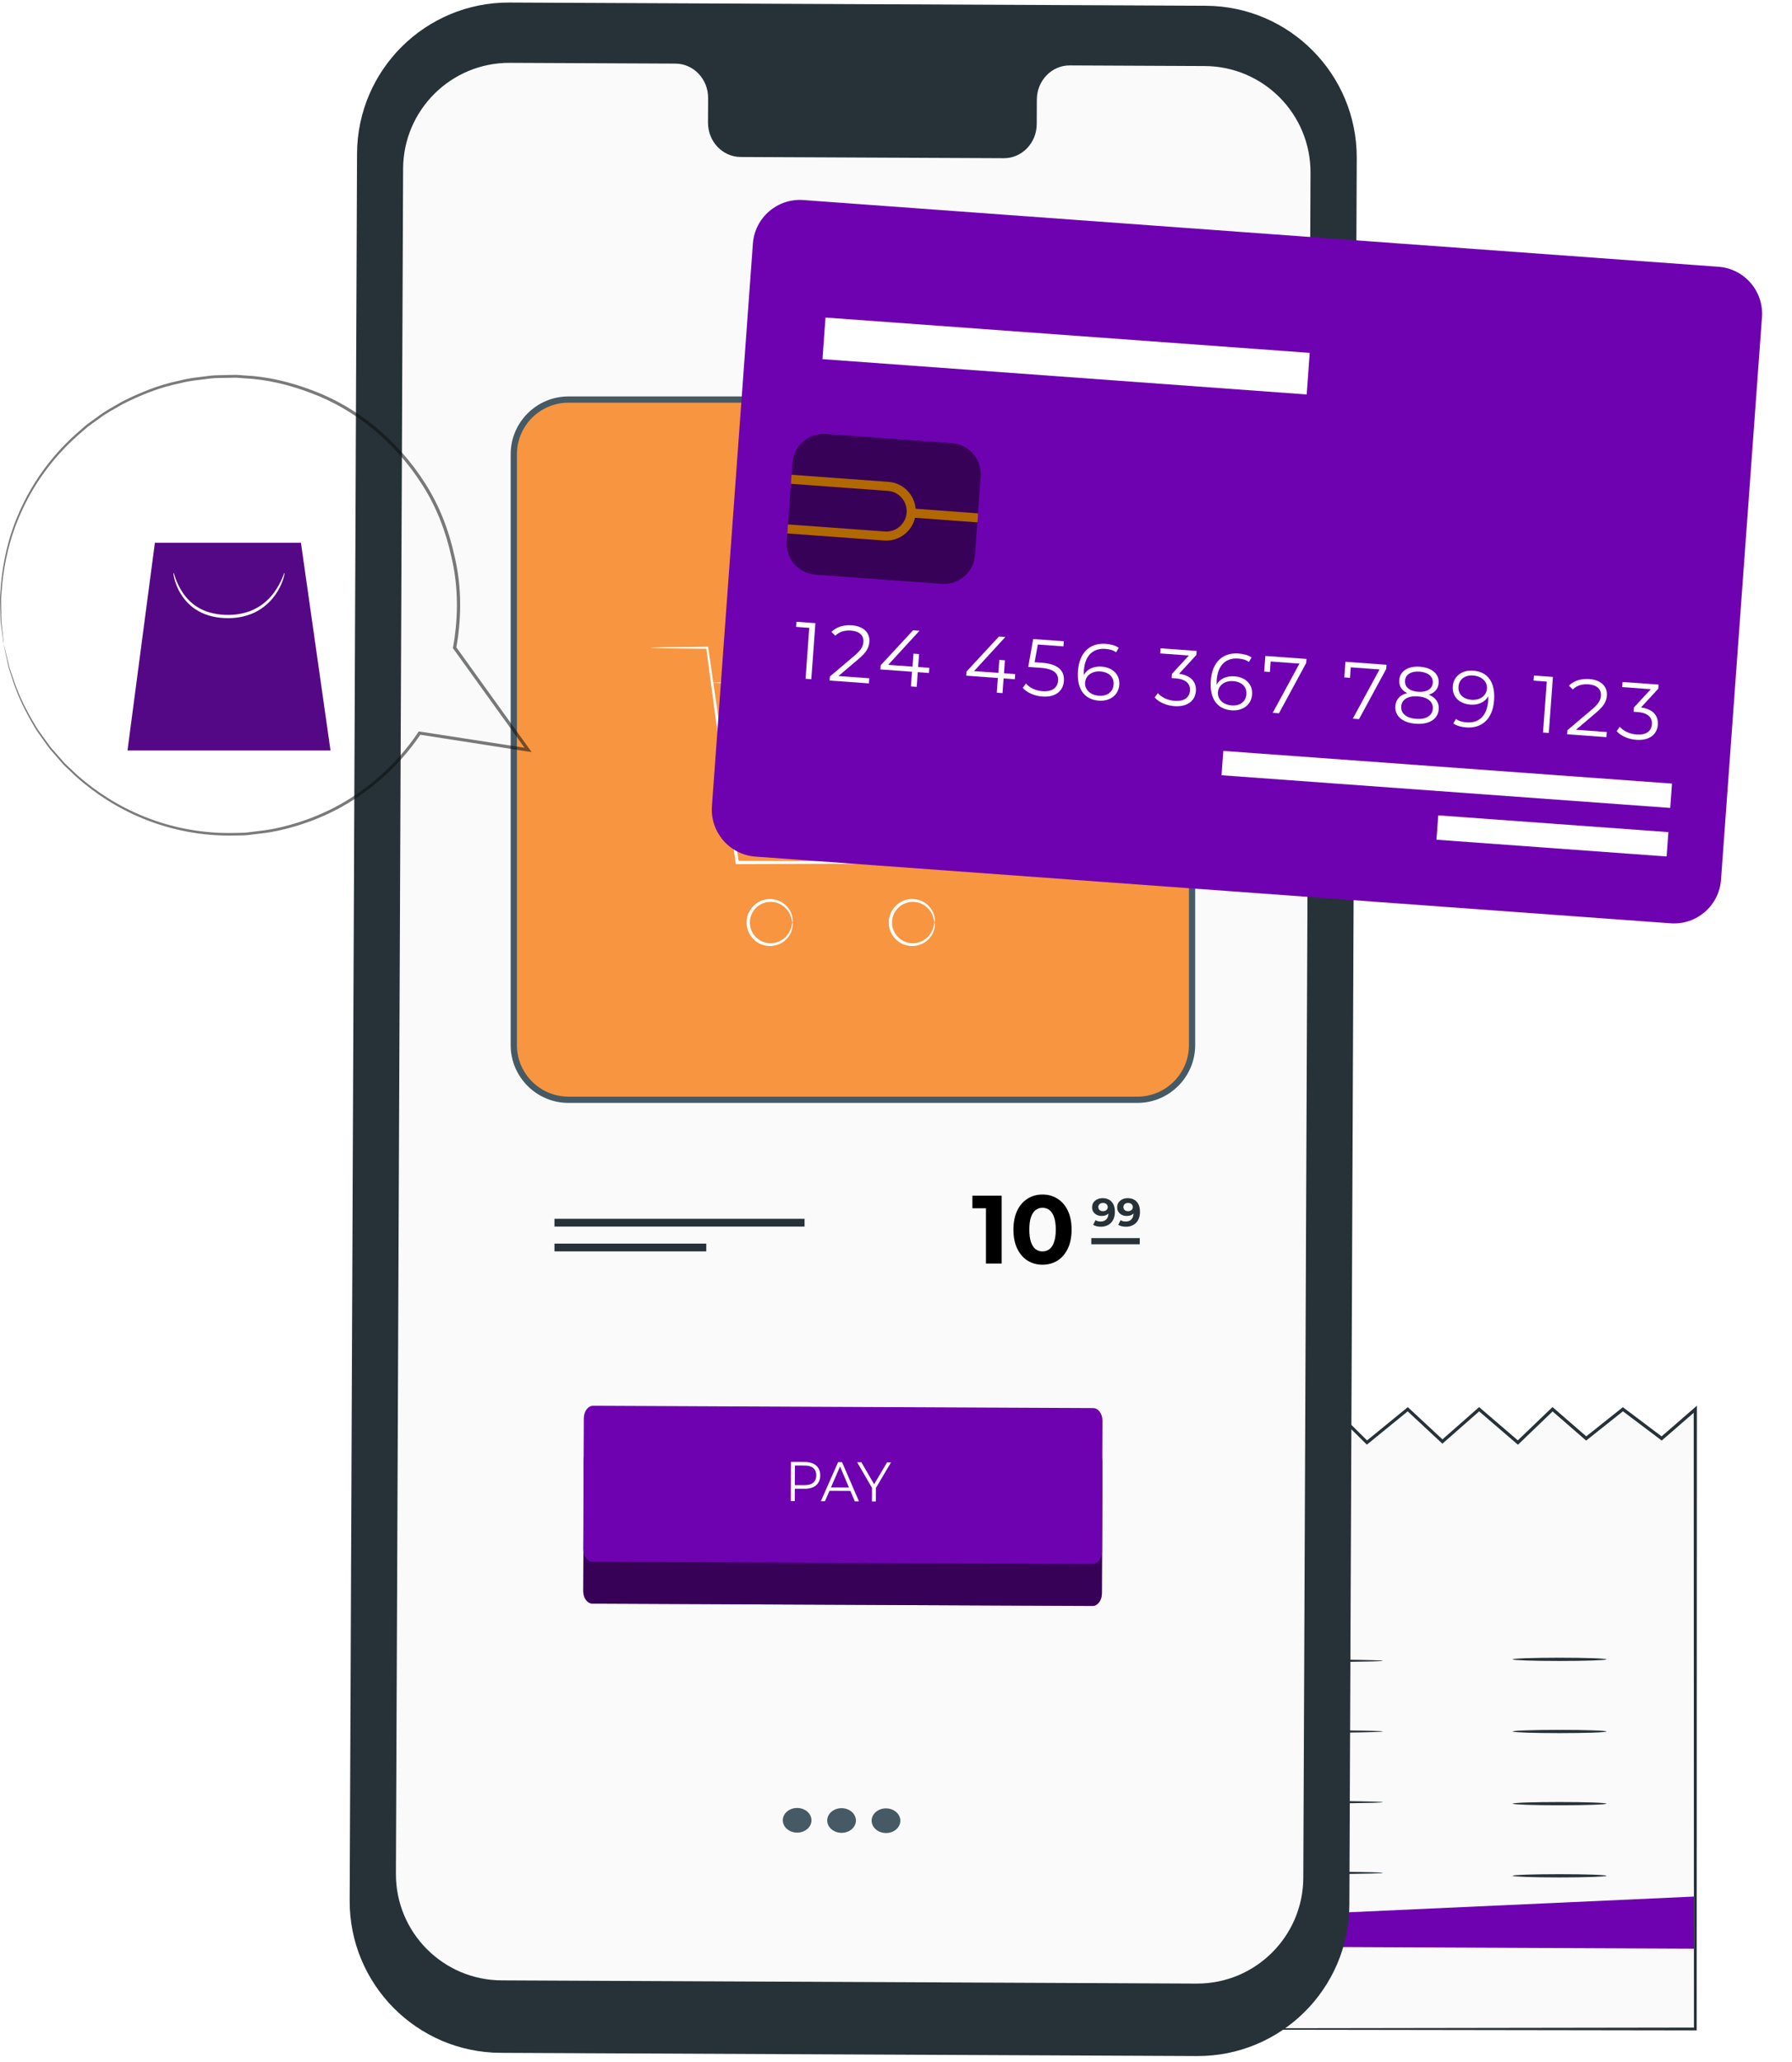 <svg width="287" height="330" viewBox="0 0 287 330" fill="none" xmlns="http://www.w3.org/2000/svg">
<path d="M167.218 324.765V225.568L174.018 231.06L179.571 225.568L185.45 230.407L191.002 225.568L196.555 230.733L203.251 225.568L208.15 230.407L213.539 225.568L218.929 230.897L225.461 225.568L231.013 230.733L236.893 225.568L243.098 230.897L248.651 225.568L254.04 230.244L259.92 225.568L266.125 230.244L271.515 225.568V324.765H167.218Z" fill="#FAFAFA"/>
<path d="M167.218 324.765C167.218 324.765 167.881 324.749 169.144 324.74C170.415 324.734 172.281 324.726 174.715 324.715C179.596 324.702 186.741 324.682 195.85 324.658C214.056 324.631 240.101 324.592 271.515 324.545L271.294 324.766C271.283 295.971 271.27 262.027 271.255 225.569L271.685 225.765C269.987 227.238 268.146 228.836 266.296 230.441L266.137 230.579L265.969 230.452C264.007 228.974 261.89 227.379 259.763 225.777L260.082 225.773C259.537 226.207 258.945 226.677 258.353 227.148C256.96 228.256 255.57 229.361 254.203 230.448L254.034 230.583L253.871 230.441C252.055 228.865 250.264 227.311 248.482 225.765L248.832 225.756C246.97 227.543 245.12 229.318 243.279 231.084L243.109 231.247L242.93 231.094C240.849 229.306 238.78 227.53 236.725 225.764L237.064 225.762C235.091 227.495 233.131 229.216 231.184 230.927L231.009 231.08L230.839 230.922C228.974 229.186 227.125 227.465 225.288 225.755L225.623 225.766C223.424 227.559 221.248 229.333 219.089 231.093L218.913 231.237L218.751 231.077C216.94 229.286 215.145 227.509 213.364 225.747L213.708 225.755C211.894 227.382 210.099 228.994 208.317 230.592L208.143 230.748L207.977 230.584C206.325 228.951 204.696 227.341 203.08 225.743L203.402 225.763C201.14 227.507 198.91 229.226 196.704 230.925L196.542 231.05L196.392 230.91C194.51 229.157 192.666 227.44 190.842 225.742L191.16 225.747C189.269 227.393 187.427 228.997 185.605 230.583L185.455 230.713L185.302 230.587C183.295 228.933 181.349 227.329 179.426 225.744L179.732 225.73C177.827 227.612 175.989 229.427 174.176 231.218L174.033 231.359L173.877 231.233C171.539 229.342 169.292 227.524 167.081 225.736L167.435 225.567C167.388 255.442 167.35 280.214 167.322 297.529C167.298 306.193 167.279 312.989 167.266 317.632C167.255 319.947 167.247 321.722 167.241 322.931C167.233 324.134 167.218 324.765 167.218 324.765C167.218 324.765 167.202 324.166 167.194 322.98C167.188 321.78 167.18 320.019 167.169 317.722C167.156 313.09 167.137 306.311 167.113 297.668C167.086 280.319 167.047 255.501 167.001 225.569L167 225.114L167.355 225.4C169.568 227.185 171.818 228.999 174.159 230.887L173.861 230.902C175.672 229.108 177.507 227.29 179.41 225.406L179.557 225.26L179.717 225.392C181.642 226.974 183.59 228.576 185.599 230.227L185.297 230.231C187.117 228.643 188.957 227.037 190.847 225.389L191.008 225.248L191.165 225.394C192.991 227.091 194.836 228.806 196.72 230.557L196.408 230.543C198.612 228.841 200.84 227.12 203.101 225.375L203.271 225.244L203.424 225.395C205.041 226.991 206.672 228.6 208.325 230.232L207.985 230.224C209.765 228.624 211.56 227.012 213.372 225.383L213.548 225.225L213.716 225.391C215.499 227.153 217.295 228.928 219.107 230.718L218.769 230.702C220.927 228.941 223.102 227.165 225.3 225.371L225.472 225.23L225.635 225.382C227.473 227.091 229.323 228.811 231.188 230.546L230.844 230.541C232.791 228.83 234.749 227.108 236.722 225.374L236.891 225.226L237.061 225.372C239.117 227.137 241.185 228.913 243.267 230.7L242.919 230.71C244.759 228.944 246.609 227.168 248.471 225.381L248.642 225.217L248.821 225.372C250.603 226.918 252.394 228.472 254.21 230.047L253.878 230.04C255.245 228.953 256.634 227.848 258.028 226.74C258.62 226.269 259.212 225.798 259.757 225.365L259.915 225.24L260.076 225.361C262.203 226.963 264.32 228.559 266.282 230.037L265.955 230.048C267.804 228.444 269.646 226.846 271.344 225.373L271.774 225V225.569C271.76 262.027 271.747 295.971 271.735 324.766V324.987H271.514C240.043 324.94 213.948 324.901 195.709 324.873C186.621 324.848 179.492 324.829 174.623 324.816C172.208 324.805 170.355 324.796 169.094 324.791C167.848 324.781 167.218 324.765 167.218 324.765Z" fill="#263238"/>
<path d="M221.474 265.831C221.474 265.975 211.752 266.091 199.763 266.091C187.769 266.091 178.05 265.974 178.05 265.831C178.05 265.688 187.77 265.571 199.763 265.571C211.752 265.57 221.474 265.687 221.474 265.831Z" fill="#263238"/>
<path d="M221.474 277.149C221.474 277.293 211.752 277.409 199.763 277.409C187.769 277.409 178.05 277.292 178.05 277.149C178.05 277.005 187.77 276.889 199.763 276.889C211.752 276.888 221.474 277.005 221.474 277.149Z" fill="#263238"/>
<path d="M221.474 288.467C221.474 288.611 211.752 288.727 199.763 288.727C187.769 288.727 178.05 288.61 178.05 288.467C178.05 288.323 187.77 288.207 199.763 288.207C211.752 288.206 221.474 288.323 221.474 288.467Z" fill="#263238"/>
<path d="M221.474 299.785C221.474 299.929 211.752 300.045 199.763 300.045C187.769 300.045 178.05 299.928 178.05 299.785C178.05 299.641 187.77 299.525 199.763 299.525C211.752 299.524 221.474 299.641 221.474 299.785Z" fill="#263238"/>
<path d="M257.276 265.6C257.276 265.744 253.915 265.86 249.769 265.86C245.622 265.86 242.262 265.743 242.262 265.6C242.262 265.456 245.622 265.34 249.769 265.34C253.914 265.339 257.276 265.456 257.276 265.6Z" fill="#263238"/>
<path d="M257.276 277.149C257.276 277.293 253.915 277.409 249.769 277.409C245.622 277.409 242.262 277.292 242.262 277.149C242.262 277.005 245.622 276.889 249.769 276.889C253.914 276.888 257.276 277.005 257.276 277.149Z" fill="#263238"/>
<path d="M257.276 288.698C257.276 288.842 253.915 288.958 249.769 288.958C245.622 288.958 242.262 288.841 242.262 288.698C242.262 288.554 245.622 288.438 249.769 288.438C253.914 288.437 257.276 288.554 257.276 288.698Z" fill="#263238"/>
<path d="M257.276 300.247C257.276 300.391 253.915 300.507 249.769 300.507C245.622 300.507 242.262 300.39 242.262 300.247C242.262 300.103 245.622 299.987 249.769 299.987C253.914 299.986 257.276 300.103 257.276 300.247Z" fill="#263238"/>
<path d="M167.292 311.431V308.298L271.281 303.572V311.912L167.292 311.431Z" fill="#6E02B1"/>
<path d="M191.704 329.099L80.181 328.583C66.768 328.522 55.943 317.602 56 304.189L57.182 24.598C57.239 11.178 68.167 0.346 81.587 0.407L193.11 0.922C206.523 0.984 217.347 11.905 217.291 25.317L216.109 304.908C216.052 318.329 205.125 329.161 191.704 329.099Z" fill="#263238"/>
<path d="M192.951 10.572L171.329 10.472C168.43 10.459 166.068 12.906 166.056 15.936L166.039 19.858C166.027 22.889 163.665 25.336 160.766 25.323L118.619 25.128C115.72 25.115 113.379 22.646 113.392 19.615L113.409 15.693C113.422 12.662 111.081 10.193 108.181 10.18L100.577 10.145L81.652 10.058C72.253 10.015 64.6 17.601 64.56 27L63.406 299.9C63.366 309.295 70.947 316.943 80.341 316.986L191.641 317.499C201.039 317.543 208.693 309.957 208.733 300.558L209.887 27.657C209.926 18.264 202.345 10.616 192.951 10.572Z" fill="#FAFAFA"/>
<path d="M129.962 291.373C129.957 292.462 128.925 293.341 127.657 293.335C126.389 293.329 125.365 292.44 125.369 291.351C125.374 290.262 126.405 289.382 127.674 289.389C128.942 289.395 129.966 290.283 129.962 291.373Z" fill="#455A64"/>
<path d="M137.078 291.406C137.073 292.495 136.042 293.374 134.773 293.368C133.505 293.363 132.481 292.474 132.485 291.384C132.489 290.295 133.521 289.416 134.79 289.422C136.058 289.428 137.082 290.316 137.078 291.406Z" fill="#455A64"/>
<path d="M144.193 291.437C144.189 292.526 143.157 293.406 141.888 293.399C140.62 293.394 139.596 292.505 139.6 291.415C139.605 290.326 140.636 289.447 141.905 289.453C143.173 289.459 144.198 290.347 144.193 291.437Z" fill="#455A64"/>
<path d="M182.161 176.035H91.042C86.206 176.035 82.286 172.115 82.286 167.279V72.711C82.286 67.875 86.206 63.955 91.042 63.955H182.161C186.997 63.955 190.917 67.875 190.917 72.711V167.279C190.918 172.114 186.997 176.035 182.161 176.035Z" fill="#F79540"/>
<path d="M182.161 176.534H91.042C85.938 176.534 81.786 172.382 81.786 167.278V72.71C81.786 67.606 85.938 63.454 91.042 63.454H182.161C187.264 63.454 191.417 67.606 191.417 72.71V167.278C191.417 172.382 187.265 176.534 182.161 176.534ZM91.043 64.454C86.49 64.454 82.787 68.158 82.787 72.71V167.278C82.787 171.831 86.491 175.534 91.043 175.534H182.162C186.715 175.534 190.418 171.831 190.418 167.278V72.71C190.418 68.157 186.715 64.454 182.162 64.454H91.043Z" fill="#455A64"/>
<path d="M157.907 202.247V192.315L158.994 193.401H155.735V191.384H160.421V202.247H157.907ZM166.964 202.433C166.074 202.433 165.278 202.216 164.574 201.782C163.871 201.337 163.317 200.695 162.914 199.857C162.51 199.019 162.308 198.005 162.308 196.815C162.308 195.626 162.51 194.612 162.914 193.774C163.317 192.936 163.871 192.3 164.574 191.865C165.278 191.42 166.074 191.198 166.964 191.198C167.864 191.198 168.661 191.42 169.354 191.865C170.057 192.3 170.611 192.936 171.014 193.774C171.418 194.612 171.62 195.626 171.62 196.815C171.62 198.005 171.418 199.019 171.014 199.857C170.611 200.695 170.057 201.337 169.354 201.782C168.661 202.216 167.864 202.433 166.964 202.433ZM166.964 200.307C167.388 200.307 167.755 200.188 168.066 199.95C168.387 199.712 168.635 199.335 168.811 198.817C168.997 198.3 169.09 197.633 169.09 196.815C169.09 195.998 168.997 195.331 168.811 194.814C168.635 194.296 168.387 193.919 168.066 193.681C167.755 193.443 167.388 193.324 166.964 193.324C166.55 193.324 166.183 193.443 165.862 193.681C165.552 193.919 165.304 194.296 165.117 194.814C164.941 195.331 164.853 195.998 164.853 196.815C164.853 197.633 164.941 198.3 165.117 198.817C165.304 199.335 165.552 199.712 165.862 199.95C166.183 200.188 166.55 200.307 166.964 200.307Z" fill="black"/>
<path d="M176.58 191.782C176.988 191.782 177.339 191.866 177.634 192.035C177.928 192.203 178.156 192.449 178.316 192.773C178.476 193.093 178.556 193.493 178.556 193.972C178.556 194.482 178.459 194.913 178.265 195.266C178.076 195.62 177.813 195.889 177.476 196.074C177.139 196.26 176.748 196.352 176.302 196.352C176.071 196.352 175.848 196.327 175.633 196.276C175.418 196.226 175.233 196.15 175.077 196.049L175.456 195.298C175.578 195.382 175.709 195.441 175.848 195.475C175.986 195.504 176.132 195.519 176.283 195.519C176.662 195.519 176.963 195.403 177.186 195.172C177.413 194.94 177.527 194.597 177.527 194.143C177.527 194.067 177.525 193.983 177.52 193.89C177.516 193.798 177.506 193.705 177.489 193.613L177.766 193.878C177.695 194.042 177.594 194.181 177.463 194.294C177.333 194.404 177.182 194.488 177.009 194.547C176.836 194.602 176.643 194.629 176.428 194.629C176.146 194.629 175.89 194.572 175.658 194.458C175.431 194.345 175.248 194.185 175.109 193.979C174.974 193.772 174.907 193.531 174.907 193.253C174.907 192.95 174.981 192.689 175.128 192.47C175.279 192.251 175.481 192.083 175.734 191.965C175.991 191.843 176.273 191.782 176.58 191.782ZM176.643 192.546C176.496 192.546 176.367 192.573 176.258 192.628C176.148 192.678 176.062 192.754 175.999 192.855C175.936 192.952 175.904 193.068 175.904 193.202C175.904 193.404 175.972 193.566 176.106 193.688C176.245 193.806 176.428 193.865 176.656 193.865C176.803 193.865 176.933 193.838 177.047 193.783C177.165 193.724 177.255 193.644 177.318 193.543C177.381 193.442 177.413 193.329 177.413 193.202C177.413 193.076 177.381 192.965 177.318 192.868C177.259 192.767 177.173 192.689 177.06 192.634C176.946 192.575 176.807 192.546 176.643 192.546ZM180.599 191.782C181.007 191.782 181.359 191.866 181.653 192.035C181.948 192.203 182.175 192.449 182.335 192.773C182.495 193.093 182.575 193.493 182.575 193.972C182.575 194.482 182.478 194.913 182.284 195.266C182.095 195.62 181.832 195.889 181.495 196.074C181.159 196.26 180.767 196.352 180.321 196.352C180.09 196.352 179.867 196.327 179.652 196.276C179.437 196.226 179.252 196.15 179.097 196.049L179.475 195.298C179.597 195.382 179.728 195.441 179.867 195.475C180.006 195.504 180.151 195.519 180.302 195.519C180.681 195.519 180.982 195.403 181.205 195.172C181.432 194.94 181.546 194.597 181.546 194.143C181.546 194.067 181.544 193.983 181.539 193.89C181.535 193.798 181.525 193.705 181.508 193.613L181.786 193.878C181.714 194.042 181.613 194.181 181.483 194.294C181.352 194.404 181.201 194.488 181.028 194.547C180.856 194.602 180.662 194.629 180.447 194.629C180.165 194.629 179.909 194.572 179.677 194.458C179.45 194.345 179.267 194.185 179.128 193.979C178.993 193.772 178.926 193.531 178.926 193.253C178.926 192.95 179 192.689 179.147 192.47C179.299 192.251 179.501 192.083 179.753 191.965C180.01 191.843 180.292 191.782 180.599 191.782ZM180.662 192.546C180.515 192.546 180.386 192.573 180.277 192.628C180.168 192.678 180.081 192.754 180.018 192.855C179.955 192.952 179.924 193.068 179.924 193.202C179.924 193.404 179.991 193.566 180.126 193.688C180.264 193.806 180.447 193.865 180.675 193.865C180.822 193.865 180.952 193.838 181.066 193.783C181.184 193.724 181.274 193.644 181.337 193.543C181.401 193.442 181.432 193.329 181.432 193.202C181.432 193.076 181.401 192.965 181.337 192.868C181.279 192.767 181.192 192.689 181.079 192.634C180.965 192.575 180.826 192.546 180.662 192.546Z" fill="#263238"/>
<path d="M182.541 198.175H174.781V199.159H182.541V198.175Z" fill="#263238"/>
<path d="M128.853 195.087H88.803V196.329H128.853V195.087Z" fill="#263238"/>
<path d="M113.113 199.056H88.803V200.298H113.113V199.056Z" fill="#263238"/>
<path d="M174.967 257.055L94.903 256.686C94.074 256.682 93.406 255.78 93.411 254.67L93.5 233.725C93.504 232.615 94.18 231.72 95.009 231.723L175.072 232.093C175.901 232.097 176.57 232.999 176.565 234.109L176.476 255.053C176.472 256.163 175.796 257.059 174.967 257.055Z" fill="#6E02B1"/>
<g opacity="0.5">
<path d="M174.967 257.055L94.903 256.686C94.074 256.682 93.406 255.78 93.411 254.67L93.5 233.725C93.504 232.615 94.18 231.72 95.009 231.723L175.072 232.093C175.901 232.097 176.57 232.999 176.565 234.109L176.476 255.053C176.472 256.163 175.796 257.059 174.967 257.055Z" fill="black"/>
</g>
<path d="M174.967 250.343L94.903 249.974C94.074 249.97 93.406 249.068 93.411 247.958L93.5 227.013C93.504 225.903 94.18 225.008 95.009 225.011L175.072 225.381C175.901 225.385 176.57 226.287 176.565 227.397L176.476 248.341C176.472 249.451 175.796 250.347 174.967 250.343Z" fill="#6E02B1"/>
<path d="M131.367 236.168C131.361 237.503 130.432 238.305 128.905 238.298L127.293 238.29L127.285 240.269L126.65 240.266L126.675 233.996L128.923 234.007C130.449 234.015 131.372 234.824 131.367 236.168ZM130.733 236.165C130.737 235.162 130.104 234.586 128.904 234.58L127.309 234.573L127.295 237.708L128.891 237.715C130.091 237.721 130.729 237.151 130.733 236.165Z" fill="white"/>
<path d="M136.193 238.636L132.848 238.62L132.121 240.292L131.461 240.289L134.231 234.032L134.858 234.035L137.575 240.317L136.907 240.313L136.193 238.636ZM135.963 238.098L134.537 234.723L133.082 238.084L135.963 238.098Z" fill="white"/>
<path d="M140.285 238.161L140.275 240.329L139.65 240.326L139.659 238.158L137.275 234.046L137.953 234.049L139.996 237.578L142.068 234.068L142.703 234.071L140.285 238.161Z" fill="white"/>
<path d="M153.447 138.059C153.447 138.076 153.205 138.092 152.744 138.108C152.235 138.12 151.562 138.135 150.72 138.154C148.905 138.173 146.363 138.2 143.225 138.233C136.82 138.255 127.996 138.284 118.065 138.317L117.84 138.318L117.809 138.094C117.623 136.763 117.425 135.354 117.225 133.926C115.516 121.697 114.028 110.772 113.1 103.709L113.263 103.851C110.434 103.819 108.173 103.793 106.562 103.775C105.821 103.757 105.23 103.743 104.779 103.732C104.374 103.717 104.164 103.702 104.164 103.686C104.164 103.67 104.374 103.655 104.779 103.64C105.23 103.629 105.82 103.615 106.562 103.597C108.173 103.579 110.434 103.553 113.263 103.521L113.405 103.519L113.426 103.663C114.469 110.709 116.032 121.624 117.74 133.853C117.939 135.281 118.135 136.691 118.321 138.021L118.065 137.798C127.995 137.831 136.82 137.861 143.225 137.882C146.363 137.915 148.905 137.942 150.72 137.961C151.563 137.98 152.235 137.995 152.744 138.007C153.205 138.026 153.447 138.043 153.447 138.059Z" fill="white"/>
<path d="M117.04 130.73C117.04 130.715 117.279 130.701 117.739 130.687C118.238 130.677 118.911 130.663 119.763 130.646C121.572 130.629 124.135 130.604 127.336 130.573C133.842 130.55 142.929 130.518 153.447 130.481L153.201 130.687C153.974 126.292 154.811 121.539 155.676 116.62C156.124 114.09 156.564 111.605 156.984 109.235L157.238 109.537C145.023 109.502 134.24 109.472 126.462 109.45C122.624 109.417 119.531 109.391 117.35 109.372C116.313 109.353 115.494 109.338 114.895 109.327C114.639 109.318 114.43 109.31 114.259 109.303C114.116 109.295 114.043 109.287 114.043 109.279C114.043 109.271 114.116 109.263 114.259 109.255C114.43 109.249 114.639 109.241 114.895 109.231C115.494 109.22 116.313 109.205 117.35 109.186C119.53 109.167 122.624 109.141 126.462 109.108C134.24 109.086 145.023 109.056 157.238 109.021L157.545 109.02L157.492 109.323C157.074 111.693 156.636 114.179 156.19 116.709C155.317 121.627 154.474 126.378 153.694 130.772L153.657 130.979L153.448 130.978C142.93 130.941 133.843 130.909 127.337 130.885C124.136 130.854 121.573 130.83 119.764 130.812C118.912 130.795 118.239 130.781 117.74 130.771C117.279 130.76 117.04 130.745 117.04 130.73Z" fill="white"/>
<path d="M126.91 147.664C126.863 147.665 126.859 147.349 126.701 146.825C126.545 146.31 126.18 145.564 125.401 144.998C124.648 144.43 123.424 144.121 122.248 144.567C121.082 144.976 120.081 146.218 120.093 147.664C120.08 149.111 121.081 150.353 122.248 150.762C123.424 151.207 124.648 150.899 125.401 150.33C126.18 149.764 126.545 149.018 126.701 148.503C126.858 147.978 126.863 147.662 126.91 147.664C126.934 147.662 127.002 147.981 126.898 148.552C126.795 149.111 126.458 149.953 125.625 150.622C124.82 151.291 123.444 151.696 122.085 151.212C120.738 150.772 119.557 149.342 119.574 147.663C119.558 145.985 120.739 144.555 122.085 144.115C123.444 143.631 124.82 144.035 125.625 144.705C126.459 145.374 126.795 146.216 126.898 146.775C127.001 147.347 126.934 147.666 126.91 147.664Z" fill="white"/>
<path d="M149.681 147.664C149.634 147.665 149.63 147.349 149.472 146.825C149.316 146.31 148.951 145.564 148.172 144.998C147.419 144.43 146.195 144.121 145.019 144.567C143.853 144.976 142.852 146.218 142.865 147.664C142.852 149.111 143.853 150.353 145.019 150.762C146.195 151.207 147.419 150.899 148.172 150.33C148.951 149.764 149.316 149.018 149.472 148.503C149.63 147.978 149.635 147.662 149.681 147.664C149.705 147.662 149.773 147.981 149.669 148.552C149.566 149.111 149.229 149.953 148.396 150.622C147.591 151.291 146.215 151.696 144.856 151.212C143.509 150.772 142.328 149.342 142.344 147.663C142.328 145.985 143.509 144.555 144.856 144.115C146.215 143.631 147.591 144.035 148.396 144.705C149.23 145.374 149.566 146.216 149.669 146.775C149.773 147.347 149.706 147.666 149.681 147.664Z" fill="white"/>
<path d="M155.303 115.797C160.879 115.797 165.4 111.276 165.4 105.7C165.4 100.123 160.879 95.603 155.303 95.603C149.727 95.603 145.206 100.123 145.206 105.7C145.206 111.276 149.727 115.797 155.303 115.797Z" fill="#E0715F"/>
<path d="M160.358 103.041C160.462 103.14 158.36 105.533 155.663 108.386C155.16 108.912 154.675 109.42 154.216 109.899L154.049 110.073L153.872 109.916C151.695 107.982 150.171 106.527 150.248 106.439C150.325 106.351 151.978 107.656 154.198 109.54L153.854 109.557C154.307 109.072 154.787 108.559 155.284 108.028C157.982 105.175 160.254 102.942 160.358 103.041Z" fill="#263238"/>
<g opacity="0.55">
<path d="M0.608 103.17C0.608 103.17 0.564 102.953 0.503 102.525C0.442 102.078 0.357 101.445 0.245 100.621C0.2 100.201 0.105 99.735 0.085 99.214C0.071 98.691 0.055 98.121 0.038 97.505C0.032 96.888 -0.021 96.221 0.01 95.51C0.063 94.799 0.12 94.043 0.179 93.243C0.508 90.062 1.226 86.135 3.096 81.949C4.927 77.77 7.858 73.321 12.16 69.478C12.701 69.004 13.249 68.523 13.803 68.038C14.387 67.59 15.003 67.168 15.612 66.725C16.8 65.789 18.184 65.096 19.534 64.291C22.337 62.885 25.382 61.601 28.71 60.934C30.349 60.484 32.073 60.351 33.809 60.125C34.679 60.029 35.565 60.065 36.453 60.029C36.898 60.019 37.344 60.01 37.792 60C38.239 60.014 38.687 60.065 39.137 60.095C42.748 60.251 46.416 61.115 49.973 62.462C57.131 65.099 63.683 70.394 68.114 77.41C70.356 80.908 71.911 84.913 72.813 89.094C73.81 93.264 73.934 97.692 73.338 102.048C73.258 102.609 73.165 103.167 73.064 103.721L73.019 103.521C77.036 109.108 80.973 114.583 84.785 119.884L85.143 120.381L84.538 120.287C78.546 119.354 72.737 118.451 67.16 117.583L67.403 117.476C63.826 122.78 59.024 126.93 53.796 129.646C51.176 130.996 48.459 132.002 45.737 132.68C44.378 133.025 43.015 133.288 41.656 133.424C40.978 133.506 40.305 133.587 39.636 133.667C38.967 133.746 38.296 133.711 37.633 133.738C32.323 133.868 27.334 132.822 23.044 131.082C18.741 129.343 15.134 126.928 12.235 124.357C11.532 123.689 10.847 123.037 10.18 122.404C9.577 121.71 8.991 121.034 8.423 120.379C7.826 119.746 7.374 119.032 6.896 118.373C6.441 117.698 5.933 117.09 5.567 116.423C3.999 113.819 2.917 111.446 2.228 109.453C1.903 108.452 1.614 107.565 1.364 106.794C1.195 106.01 1.052 105.345 0.935 104.803C0.826 104.278 0.742 103.875 0.681 103.584C0.626 103.311 0.608 103.17 0.608 103.17C0.608 103.17 0.654 103.307 0.722 103.578C0.792 103.866 0.89 104.266 1.017 104.786C1.144 105.324 1.3 105.984 1.484 106.762C1.744 107.526 2.044 108.406 2.382 109.399C3.092 111.374 4.191 113.724 5.769 116.297C6.137 116.956 6.648 117.557 7.104 118.223C7.583 118.874 8.036 119.579 8.633 120.204C9.201 120.851 9.787 121.518 10.389 122.203C11.054 122.828 11.738 123.47 12.439 124.129C15.328 126.663 18.913 129.038 23.18 130.742C27.435 132.448 32.372 133.464 37.621 133.32C38.276 133.291 38.94 133.324 39.601 133.244C40.262 133.162 40.927 133.08 41.597 132.997C42.94 132.86 44.286 132.596 45.628 132.251C48.316 131.575 50.997 130.574 53.581 129.237C58.737 126.544 63.468 122.441 66.991 117.202L67.079 117.071L67.235 117.095C72.813 117.957 78.623 118.855 84.616 119.781L84.369 120.184C80.555 114.884 76.616 109.41 72.596 103.825L72.531 103.735L72.551 103.625C72.651 103.079 72.743 102.529 72.821 101.975C73.408 97.681 73.288 93.316 72.306 89.203C71.418 85.079 69.889 81.13 67.68 77.679C63.317 70.758 56.861 65.524 49.8 62.91C46.292 61.574 42.673 60.713 39.108 60.552C38.663 60.521 38.221 60.469 37.779 60.454L36.457 60.48C35.58 60.514 34.704 60.475 33.844 60.568C32.128 60.788 30.424 60.914 28.803 61.354C25.511 62.003 22.497 63.264 19.72 64.645C18.383 65.437 17.01 66.117 15.832 67.039C15.228 67.476 14.617 67.891 14.036 68.331C13.486 68.81 12.942 69.283 12.404 69.75C8.13 73.537 5.202 77.931 3.36 82.066C1.479 86.207 0.737 90.101 0.379 93.262C0.311 94.058 0.247 94.809 0.187 95.516C0.148 96.223 0.193 96.886 0.191 97.501C0.199 98.116 0.206 98.684 0.213 99.205C0.225 99.725 0.312 100.19 0.348 100.609C0.437 101.434 0.506 102.068 0.555 102.516C0.599 102.947 0.608 103.17 0.608 103.17Z" fill="#0B0C0D"/>
</g>
<g filter="url(#filter0_d_656_232)">
<path d="M24.806 82.871L20.42 116.123H52.933L48.196 82.871H24.806Z" fill="#550885"/>
<path d="M45.556 87.697C45.591 87.704 45.556 88.054 45.368 88.655C45.178 89.253 44.835 90.109 44.201 91.05C43.571 91.986 42.623 93.008 41.302 93.759C39.991 94.519 38.324 94.944 36.592 94.942C34.861 94.959 33.187 94.593 31.857 93.855C30.513 93.133 29.586 92.067 28.987 91.112C28.386 90.146 28.088 89.271 27.931 88.664C27.776 88.053 27.764 87.701 27.798 87.697C27.885 87.666 28.078 89.084 29.295 90.91C29.909 91.801 30.811 92.778 32.085 93.433C33.346 94.103 34.925 94.437 36.586 94.421C38.249 94.422 39.82 94.033 41.069 93.339C42.327 92.653 43.255 91.712 43.9 90.837C45.184 89.056 45.473 87.664 45.556 87.697Z" fill="white"/>
</g>
<g filter="url(#filter1_d_656_232)">
<path d="M267.561 143.788L120.994 133.112C116.84 132.809 113.717 129.196 114.02 125.042L120.58 34.994C120.883 30.84 124.496 27.717 128.65 28.02L275.218 38.698C279.372 39.001 282.494 42.613 282.191 46.767L275.631 136.814C275.328 140.968 271.715 144.091 267.561 143.788Z" fill="#6E02B1"/>
<path d="M130.59 95.744L129.937 104.714L129.014 104.647L129.608 96.498L127.494 96.344L127.554 95.525L130.59 95.744Z" fill="white"/>
<path d="M139.223 104.567L139.162 105.387L132.87 104.929L132.918 104.276L136.913 100.895C137.998 99.97 138.234 99.381 138.278 98.766C138.354 97.729 137.671 97.034 136.299 96.935C135.248 96.858 134.418 97.12 133.779 97.756L133.166 97.145C133.918 96.375 135.066 95.995 136.437 96.094C138.256 96.227 139.342 97.234 139.234 98.733C139.171 99.591 138.845 100.34 137.555 101.432L134.287 104.207L139.223 104.567Z" fill="white"/>
<path d="M148.778 103.718L146.984 103.587L146.812 105.944L145.889 105.877L146.061 103.52L141 103.152L141.049 102.485L146.236 96.885L147.26 96.96L142.251 102.418L146.147 102.701L146.298 100.625L147.194 100.69L147.043 102.766L148.838 102.897L148.778 103.718Z" fill="white"/>
<path d="M162.527 104.719L160.733 104.589L160.561 106.946L159.638 106.879L159.81 104.521L154.749 104.152L154.798 103.485L159.985 97.886L161.01 97.96L156.001 103.418L159.897 103.702L160.048 101.626L160.944 101.691L160.793 103.767L162.587 103.897L162.527 104.719Z" fill="white"/>
<path d="M170.389 105.007C170.278 106.532 169.127 107.647 166.936 107.487C165.642 107.393 164.445 106.855 163.804 106.1L164.306 105.402C164.838 106.047 165.831 106.556 166.985 106.64C168.51 106.751 169.372 106.067 169.451 104.978C169.536 103.825 168.87 103.054 166.59 102.888L164.68 102.749L165.469 98.285L170.377 98.642L170.316 99.462L166.215 99.163L165.7 101.998L166.853 102.082C169.557 102.28 170.504 103.418 170.389 105.007Z" fill="white"/>
<path d="M179.259 105.616C179.137 107.294 177.738 108.273 175.995 108.146C173.612 107.972 172.438 106.226 172.644 103.394C172.866 100.344 174.648 98.876 177.083 99.053C177.89 99.112 178.636 99.308 179.174 99.695L178.749 100.412C178.31 100.071 177.703 99.91 177.037 99.862C175.101 99.721 173.768 100.874 173.591 103.309C173.576 103.514 173.57 103.771 173.576 104.042C174.097 103.088 175.187 102.611 176.43 102.702C178.211 102.833 179.378 103.976 179.259 105.616ZM178.347 105.573C178.433 104.395 177.617 103.575 176.233 103.474C174.862 103.374 173.865 104.152 173.784 105.267C173.712 106.253 174.465 107.25 176.014 107.363C177.309 107.457 178.26 106.766 178.347 105.573Z" fill="white"/>
<path d="M191.527 106.611C191.418 108.11 190.245 109.184 188.08 109.027C186.785 108.932 185.575 108.393 184.934 107.638L185.436 106.94C185.968 107.584 186.974 108.095 188.141 108.18C189.626 108.288 190.497 107.658 190.579 106.542C190.657 105.466 189.952 104.706 188.287 104.585L187.646 104.538L187.696 103.857L190.408 100.924L185.821 100.59L185.881 99.77L191.648 100.19L191.6 100.844L188.831 103.85C190.744 104.094 191.631 105.176 191.527 106.611Z" fill="white"/>
<path d="M200.53 107.164C200.408 108.843 199.008 109.823 197.266 109.696C194.883 109.522 193.709 107.775 193.915 104.943C194.137 101.892 195.919 100.425 198.353 100.602C199.161 100.662 199.907 100.857 200.445 101.244L200.02 101.961C199.58 101.62 198.974 101.46 198.308 101.411C196.372 101.27 195.039 102.423 194.862 104.857C194.847 105.062 194.841 105.319 194.847 105.59C195.368 104.636 196.458 104.161 197.701 104.252C199.482 104.383 200.649 105.523 200.53 107.164ZM199.618 107.123C199.704 105.944 198.887 105.125 197.504 105.024C196.133 104.924 195.136 105.702 195.055 106.816C194.983 107.803 195.735 108.799 197.285 108.911C198.58 109.006 199.531 108.315 199.618 107.123Z" fill="white"/>
<path d="M209.24 101.474L209.192 102.127L204.832 110.17L203.833 110.097L208.117 102.216L203.504 101.88L203.382 103.559L202.472 103.493L202.655 100.995L209.24 101.474Z" fill="white"/>
<path d="M222.066 102.409L222.018 103.061L217.658 111.104L216.659 111.032L220.943 103.151L216.33 102.815L216.208 104.494L215.298 104.428L215.481 101.929L222.066 102.409Z" fill="white"/>
<path d="M230.422 109.522C230.307 111.112 228.89 112 226.749 111.844C224.597 111.687 223.361 110.605 223.478 109.016C223.556 107.94 224.226 107.228 225.368 106.938C224.485 106.513 224.035 105.797 224.102 104.862C224.208 103.402 225.518 102.583 227.415 102.72C229.311 102.858 230.514 103.861 230.407 105.322C230.34 106.258 229.777 106.899 228.829 107.191C229.928 107.644 230.5 108.458 230.422 109.522ZM229.475 109.441C229.556 108.338 228.658 107.577 227.069 107.461C225.481 107.346 224.495 107.97 224.415 109.071C224.334 110.186 225.219 110.946 226.808 111.062C228.396 111.178 229.394 110.555 229.475 109.441ZM227.122 106.73C228.519 106.832 229.397 106.265 229.469 105.291C229.542 104.278 228.702 103.6 227.357 103.502C225.999 103.402 225.096 103.955 225.023 104.955C224.951 105.941 225.725 106.629 227.122 106.73Z" fill="white"/>
<path d="M239.286 108.094C239.063 111.143 237.282 112.612 234.848 112.434C234.04 112.375 233.294 112.178 232.756 111.791L233.182 111.075C233.622 111.417 234.227 111.576 234.894 111.625C236.829 111.766 238.163 110.614 238.339 108.18C238.355 107.974 238.361 107.717 238.354 107.447C237.833 108.401 236.744 108.875 235.501 108.785C233.72 108.655 232.553 107.513 232.673 105.874C232.795 104.195 234.194 103.215 235.936 103.342C238.319 103.514 239.493 105.262 239.286 108.094ZM238.148 106.22C238.219 105.234 237.467 104.238 235.917 104.125C234.623 104.03 233.671 104.722 233.584 105.913C233.498 107.092 234.314 107.912 235.698 108.013C237.069 108.112 238.066 107.335 238.148 106.22Z" fill="white"/>
<path d="M248.705 104.348L248.052 113.319L247.129 113.252L247.723 105.102L245.609 104.948L245.669 104.129L248.705 104.348Z" fill="white"/>
<path d="M257.336 113.17L257.276 113.99L250.984 113.531L251.032 112.878L255.027 109.497C256.112 108.572 256.348 107.983 256.392 107.368C256.468 106.331 255.785 105.637 254.414 105.537C253.363 105.46 252.532 105.722 251.893 106.357L251.281 105.747C252.032 104.977 253.181 104.597 254.552 104.696C256.371 104.829 257.457 105.836 257.349 107.335C257.286 108.193 256.96 108.942 255.67 110.034L252.401 112.81L257.336 113.17Z" fill="white"/>
<path d="M265.512 112C265.403 113.5 264.229 114.574 262.064 114.416C260.769 114.322 259.559 113.782 258.918 113.027L259.42 112.33C259.952 112.975 260.959 113.485 262.125 113.57C263.611 113.677 264.481 113.046 264.563 111.931C264.641 110.855 263.936 110.095 262.27 109.974L261.629 109.927L261.679 109.247L264.392 106.314L259.804 105.979L259.864 105.16L265.631 105.58L265.583 106.233L262.812 109.239C264.729 109.483 265.617 110.566 265.512 112Z" fill="white"/>
<path d="M195.919 116.193L195.635 120.089L267.498 125.32L267.781 121.424L195.919 116.193Z" fill="white"/>
<path d="M230.344 126.51L230.06 130.407L266.917 133.09L267.201 129.193L230.344 126.51Z" fill="white"/>
<g opacity="0.5">
<path d="M150.837 89.457L130.585 87.982C127.851 87.783 125.796 85.405 125.995 82.671L126.915 70.047C127.114 67.313 129.492 65.258 132.226 65.457L152.476 66.932C155.21 67.131 157.265 69.509 157.066 72.242L156.148 84.865C155.95 87.601 153.572 89.657 150.837 89.457Z" fill="black"/>
</g>
<path d="M126.089 81.385L126.195 79.94L141.719 81.072C143.509 81.201 145.074 79.851 145.205 78.058C145.335 76.266 143.964 74.682 142.192 74.573L126.667 73.441L126.774 71.996L142.298 73.128C144.885 73.317 146.838 75.575 146.651 78.163C146.462 80.752 144.202 82.705 141.615 82.517L126.089 81.385Z" fill="#B16802"/>
<path d="M145.996 77.385L145.889 78.83L156.544 79.616L156.651 78.171L145.996 77.385Z" fill="#B16802"/>
<path d="M209.759 52.481L132.211 46.829L131.726 53.485L209.274 59.137L209.759 52.481Z" fill="white"/>
</g>
<defs>
<filter id="filter0_d_656_232" x="16.42" y="82.871" width="40.513" height="41.252" filterUnits="userSpaceOnUse" color-interpolation-filters="sRGB">
<feFlood flood-opacity="0" result="BackgroundImageFix"/>
<feColorMatrix in="SourceAlpha" type="matrix" values="0 0 0 0 0 0 0 0 0 0 0 0 0 0 0 0 0 0 127 0" result="hardAlpha"/>
<feOffset dy="4"/>
<feGaussianBlur stdDeviation="2"/>
<feComposite in2="hardAlpha" operator="out"/>
<feColorMatrix type="matrix" values="0 0 0 0 0 0 0 0 0 0 0 0 0 0 0 0 0 0 0.25 0"/>
<feBlend mode="normal" in2="BackgroundImageFix" result="effect1_dropShadow_656_232"/>
<feBlend mode="normal" in="SourceGraphic" in2="effect1_dropShadow_656_232" result="shape"/>
</filter>
<filter id="filter1_d_656_232" x="110" y="28" width="176.211" height="123.809" filterUnits="userSpaceOnUse" color-interpolation-filters="sRGB">
<feFlood flood-opacity="0" result="BackgroundImageFix"/>
<feColorMatrix in="SourceAlpha" type="matrix" values="0 0 0 0 0 0 0 0 0 0 0 0 0 0 0 0 0 0 127 0" result="hardAlpha"/>
<feOffset dy="4"/>
<feGaussianBlur stdDeviation="2"/>
<feComposite in2="hardAlpha" operator="out"/>
<feColorMatrix type="matrix" values="0 0 0 0 0 0 0 0 0 0 0 0 0 0 0 0 0 0 0.25 0"/>
<feBlend mode="normal" in2="BackgroundImageFix" result="effect1_dropShadow_656_232"/>
<feBlend mode="normal" in="SourceGraphic" in2="effect1_dropShadow_656_232" result="shape"/>
</filter>
</defs>
</svg>
